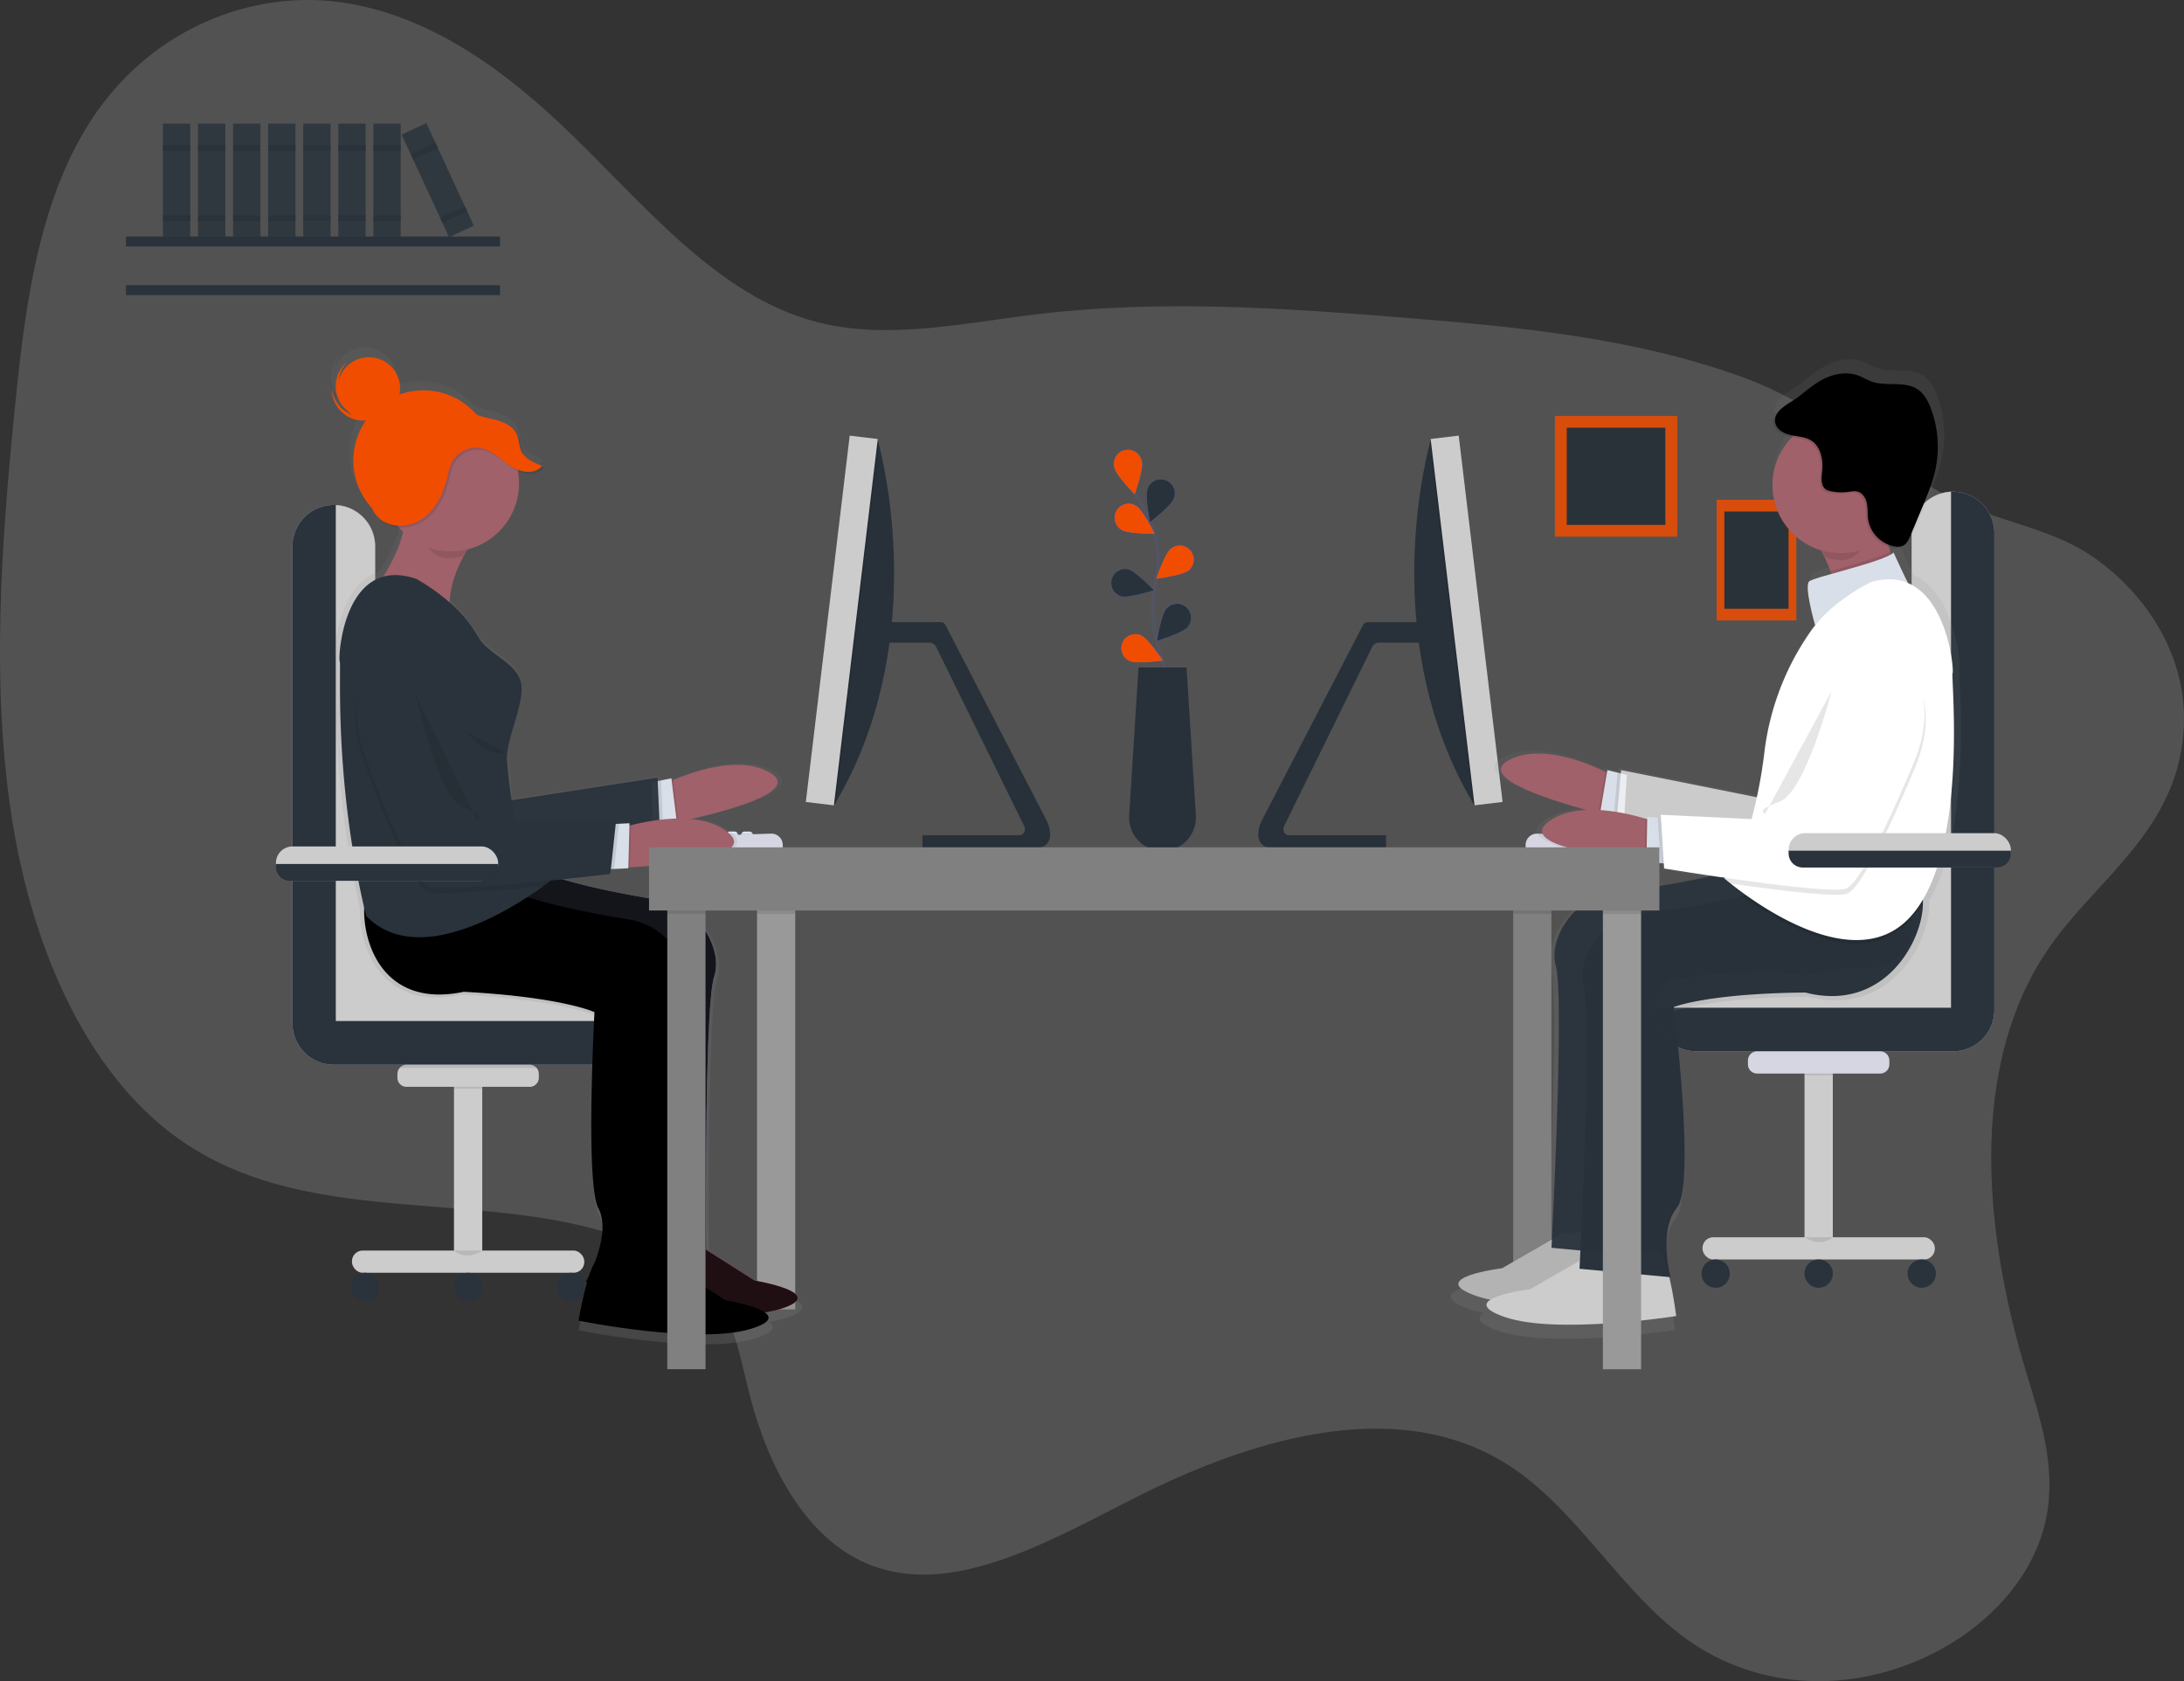 <?xml version="1.0" encoding="UTF-8" standalone="no"?>
<svg
   xmlns:dc="http://purl.org/dc/elements/1.1/"
   xmlns:cc="http://creativecommons.org/ns#"
   xmlns:rdf="http://www.w3.org/1999/02/22-rdf-syntax-ns#"
   xmlns:svg="http://www.w3.org/2000/svg"
   xmlns="http://www.w3.org/2000/svg"
   xmlns:xlink="http://www.w3.org/1999/xlink"
   xmlns:sodipodi="http://sodipodi.sourceforge.net/DTD/sodipodi-0.dtd"
   xmlns:inkscape="http://www.inkscape.org/namespaces/inkscape"
   id="740546cb-34ca-4331-8221-ac3d3fc9ee67"
   data-name="Layer 1"
   width="1120.61"
   height="862.52"
   viewBox="0 0 1120.61 862.52"
   version="1.1"
   sodipodi:docname="stages.svg"
   inkscape:version="0.92.3 (2405546, 2018-03-11)">
  <rect x="0" y="0" width="1120.61" height="862.52" fill="#333333" stroke="none"/>
  <sodipodi:namedview
     pagecolor="#ffffff"
     bordercolor="#666666"
     borderopacity="1"
     objecttolerance="10"
     gridtolerance="10"
     guidetolerance="10"
     inkscape:pageopacity="0"
     inkscape:pageshadow="2"
     inkscape:window-width="1366"
     inkscape:window-height="712"
     id="namedview381"
     showgrid="false"
     inkscape:zoom="0.25521814"
     inkscape:cx="996.12849"
     inkscape:cy="572.57448"
     inkscape:window-x="0"
     inkscape:window-y="27"
     inkscape:window-maximized="1"
     inkscape:current-layer="740546cb-34ca-4331-8221-ac3d3fc9ee67" />
  <defs
     id="defs10">
    <linearGradient
       id="07a0b5f0-40d7-4714-acbe-80fa7c137a96"
       x1="922.95"
       y1="714.28"
       x2="922.95"
       y2="199.47"
       gradientTransform="matrix(1, 0.09, -0.09, 1, 45.13, -84.62)"
       gradientUnits="userSpaceOnUse">
      <stop
         offset="0"
         stop-color="gray"
         stop-opacity="0.25"
         id="stop2" />
      <stop
         offset="0.54"
         stop-color="gray"
         stop-opacity="0.12"
         id="stop4" />
      <stop
         offset="1"
         stop-color="gray"
         stop-opacity="0.1"
         id="stop6" />
    </linearGradient>
    <linearGradient
       id="81276d2b-ddf3-474d-b794-9223ea4701e2"
       x1="329.5"
       y1="708.38"
       x2="329.5"
       y2="197"
       gradientTransform="matrix(1, 0, 0, 1, 0, 0)"
       xlink:href="#07a0b5f0-40d7-4714-acbe-80fa7c137a96" />
  </defs>
  <title
     id="title12">co-working</title>
  <path
     d="M1089.7,507c-41.29,62.11-30.84,148.44-10.05,216.82,7,22.89,14.91,47.08,10.21,72.38-5.75,30.94-29.19,54.77-53.22,68.11-43.79,24.33-94.62,22.33-132.33-5.19-32.59-23.79-54.74-64.38-88-87C760.72,734.4,686.49,754.58,622.39,787c-45.35,22.91-95.14,52.13-138.12,33.8-30.24-12.9-49.84-47.64-59.58-85.15-4.7-18.11-7.78-37.84-17.8-51.81-6-8.3-14-14-22.29-18.63C308.89,622.47,209,654.06,135.75,606,86.32,573.6,56.91,508.46,45.93,439.31S40.36,296.61,47.7,224.23C52.91,172.8,60.38,117.78,89.07,76.55c30.35-43.61,79.58-62.18,123-56.95S293.67,50.73,326.9,82C368.43,121,406.27,170.46,459,184c35.91,9.25,74.61.57,112.35-4,63.1-7.55,125.63-3.35,187.74,1.64,59.47,4.78,119.32,10.39,175.17,30.77,39.52,14.42,70.34,43.14,107.39,62.24,24.15,12.45,51.05,14.63,73.68,31,27.88,20.15,52.52,56.69,42.83,101.84C1148.95,450.48,1111.61,474,1089.7,507Z"
     id="path14"
     fill="#6c63ff"
     opacity="0.1"
     transform="translate(-39.7 -18.74)"
     style="fill:#cccccc;opacity:0.209" />
  <rect
     x="155.6"
     y="63.42"
     width="14"
     height="58"
     fill="#6c63ff"
     opacity="0.1"
     id="rect288"
     style="fill:#28323a;fill-opacity:0.988;opacity:0.803" />
  <rect
     x="880.8"
     y="256.42"
     width="40.89"
     height="61.9"
     fill="#6c63ff"
     opacity="0.1"
     id="rect16"
     style="fill:#f04d00;fill-opacity:1;opacity:0.85" />
  <rect
     x="884.77"
     y="262.44"
     width="32.94"
     height="49.86"
     fill="#6c63ff"
     opacity="0.1"
     id="rect18"
     style="fill:#28323a;fill-opacity:0.992;opacity:1" />
  <rect
     x="797.8"
     y="213.42"
     width="62.8"
     height="61.9"
     fill="#6c63ff"
     opacity="0.1"
     id="rect20"
     style="fill:#f04d00;fill-opacity:1;opacity:0.85" />
  <rect
     x="803.9"
     y="219.44"
     width="50.59"
     height="49.86"
     fill="#6c63ff"
     opacity="0.1"
     id="rect22"
     style="fill:#28323a;fill-opacity:0.988;opacity:1" />
  <rect
     x="64.62"
     y="121.32"
     width="191.95"
     height="5.11"
     fill="#6c63ff"
     opacity="0.1"
     id="rect24"
     style="fill:#2a333c;fill-opacity:1;opacity:1;" />
  <rect
     x="64.62"
     y="146.31"
     width="191.95"
     height="5.11"
     fill="#6c63ff"
     opacity="0.1"
     id="rect26"
     style="fill:#2a333c;fill-opacity:1;opacity:1;" />
  <rect
     x="388.43"
     y="452.63"
     width="19.61"
     height="219.14"
     fill="#d6d6e3"
     id="rect28"
     style="fill:#999999" />
  <path
     d="M1020.54,494.38V292.24A21.25,21.25,0,0,1,1041.79,271h0A21.25,21.25,0,0,1,1063,292.24V536.88a21.25,21.25,0,0,1-21.25,21.25H910.14a21.25,21.25,0,0,1-21.25-21.25h0a21.25,21.25,0,0,1,21.25-21.25h89.15A21.25,21.25,0,0,0,1020.54,494.38Z"
     transform="translate(-39.7 -18.74)"
     fill="#aebee1"
     id="path30" />
  <path
     d="M1020.54,494.38V292.24A21.25,21.25,0,0,1,1041.79,271h0A21.25,21.25,0,0,1,1063,292.24V536.88a21.25,21.25,0,0,1-21.25,21.25H910.14a21.25,21.25,0,0,1-21.25-21.25h0a21.25,21.25,0,0,1,21.25-21.25h89.15A21.25,21.25,0,0,0,1020.54,494.38Z"
     transform="translate(-39.7 -18.74)"
     fill="#535461"
     id="path32"
     style="fill:#283139;fill-opacity:0.984" />
  <path
     d="M888.92,535.74a21.25,21.25,0,0,1,21.22-20.11h89.15a21.25,21.25,0,0,0,21.25-21.25V292.24A21.25,21.25,0,0,1,1040.77,271V535.74Z"
     transform="translate(-39.7 -18.74)"
     fill="#d6d6e3"
     id="path34"
     style="fill:#cccccc" />
  <path
     d="M232.2,501.2V299.06A21.25,21.25,0,0,0,211,277.81h0a21.25,21.25,0,0,0-21.25,21.25V543.7A21.25,21.25,0,0,0,211,565H342.6a21.25,21.25,0,0,0,21.25-21.25h0a21.25,21.25,0,0,0-21.25-21.25H253.46A21.25,21.25,0,0,1,232.2,501.2Z"
     transform="translate(-39.7 -18.74)"
     fill="#aebee1"
     id="path36" />
  <path
     d="M232.2,501.2V299.06A21.25,21.25,0,0,0,211,277.81h0a21.25,21.25,0,0,0-21.25,21.25V543.7A21.25,21.25,0,0,0,211,565H342.6a21.25,21.25,0,0,0,21.25-21.25h0a21.25,21.25,0,0,0-21.25-21.25H253.46A21.25,21.25,0,0,1,232.2,501.2Z"
     transform="translate(-39.7 -18.74)"
     fill="#535461"
     id="path38"
     style="fill:#283139;fill-opacity:0.984" />
  <path
     d="M363.82,542.56a21.25,21.25,0,0,0-21.22-20.11H253.46A21.25,21.25,0,0,1,232.2,501.2V299.06A21.25,21.25,0,0,0,212,277.84V542.56Z"
     transform="translate(-39.7 -18.74)"
     fill="#d6d6e3"
     id="path40"
     style="fill:#cccccc" />
  <rect
     x="776.4"
     y="452.63"
     width="19.61"
     height="224.25"
     fill="#d6d6e3"
     id="rect42"
     style="fill:#808080" />
  <rect
     x="388.43"
     y="452.63"
     width="19.61"
     height="16.2"
     opacity="0.1"
     id="rect44" />
  <rect
     x="776.4"
     y="452.63"
     width="19.61"
     height="16.2"
     opacity="0.1"
     id="rect46" />
  <path
     d="M498.17,337.92q-.47,5.18-1.19,10.5h-2.77v-10.5Z"
     transform="translate(-39.7 -18.74)"
     opacity="0.1"
     id="path48" />
  <path
     d="M578.52,447c.06,3.55-2.5,6.46-5.67,6.46H513v-6.24H562.8c2.15,0,3.49-2.6,2.41-4.68l-45.16-91.85a4,4,0,0,0-3.5-2.26H494.21v-10.5h28.21a2.8,2.8,0,0,1,2.45,1.58l51.77,100A17,17,0,0,1,578.52,447Z"
     transform="translate(-39.7 -18.74)"
     fill="#535461"
     id="path50"
     style="fill:#283139;fill-opacity:0.984" />
  <path
     d="M468.6,430.34l-.82,1.38-7.67-5.12,23.73-182.47h6.11s.25.84.66,2.44C494.7,262.34,514.79,351.65,468.6,430.34Z"
     transform="translate(-39.7 -18.74)"
     fill="#535461"
     id="path52"
     style="fill:#283139;fill-opacity:0.984" />
  <path
     d="M490.6,246.57l-22,183.77-.82,1.38-7.67-5.12,23.73-182.47h6.11S490.19,245,490.6,246.57Z"
     transform="translate(-39.7 -18.74)"
     opacity="0.1"
     id="path54" />
  <rect
     x="376.97"
     y="329.82"
     width="189.29"
     height="14.5"
     transform="translate(41.16 746.52) rotate(-83.17)"
     fill="#d6d6e3"
     id="rect56"
     style="fill:#cccccc" />
  <path
     d="M403.83,447.07a1.72,1.72,0,0,1-1.71,1.71h-2.56a1.71,1.71,0,0,1-1.71-1.71.83.83,0,0,1,0-.2,1.71,1.71,0,0,1,1.69-1.5h2.56a1.72,1.72,0,0,1,1.65,1.3A1.58,1.58,0,0,1,403.83,447.07Z"
     transform="translate(-39.7 -18.74)"
     fill="#e3edf9"
     id="path58" />
  <path
     d="M411.5,447.07a1.72,1.72,0,0,1-1.71,1.71h-2.56a1.71,1.71,0,0,1-1.71-1.71,1.68,1.68,0,0,1,.07-.47,1.61,1.61,0,0,1,.43-.73,1.67,1.67,0,0,1,1.2-.5h2.56a1.72,1.72,0,0,1,1.57,1A1.76,1.76,0,0,1,411.5,447.07Z"
     transform="translate(-39.7 -18.74)"
     fill="#e3edf9"
     id="path60" />
  <path
     d="M418.32,447.07a1.72,1.72,0,0,1-1.71,1.71h-2.56a1.71,1.71,0,0,1-1.71-1.71,1.62,1.62,0,0,1,.15-.71,1.74,1.74,0,0,1,1.55-1h2.56a1.7,1.7,0,0,1,1.71,1.71Z"
     transform="translate(-39.7 -18.74)"
     fill="#e3edf9"
     id="path62" />
  <path
     d="M426,447.07a1.72,1.72,0,0,1-1.71,1.71h-2.56a1.71,1.71,0,0,1-1.4-2.69l.2-.22a1.67,1.67,0,0,1,1.2-.5h2.56a1.72,1.72,0,0,1,1.24.55A1.65,1.65,0,0,1,426,447.07Z"
     transform="translate(-39.7 -18.74)"
     fill="#e3edf9"
     id="path64" />
  <path
     d="M403.78,446.66a1.58,1.58,0,0,1,.05.41,1.72,1.72,0,0,1-1.71,1.71h-2.56a1.71,1.71,0,0,1-1.71-1.71.83.83,0,0,1,0-.2Z"
     transform="translate(-39.7 -18.74)"
     opacity="0.1"
     id="path66" />
  <path
     d="M411.36,446.39a1.76,1.76,0,0,1,.14.67,1.72,1.72,0,0,1-1.71,1.71h-2.56a1.71,1.71,0,0,1-1.71-1.71,1.68,1.68,0,0,1,.07-.47Z"
     transform="translate(-39.7 -18.74)"
     opacity="0.1"
     id="path68" />
  <path
     d="M418.07,446.16a1.72,1.72,0,0,1,.26.9,1.72,1.72,0,0,1-1.71,1.71h-2.56a1.71,1.71,0,0,1-1.71-1.71,1.62,1.62,0,0,1,.15-.71Z"
     transform="translate(-39.7 -18.74)"
     opacity="0.1"
     id="path70" />
  <path
     d="M426,447.07a1.72,1.72,0,0,1-1.71,1.71h-2.56a1.71,1.71,0,0,1-1.4-2.69l5.2-.18A1.65,1.65,0,0,1,426,447.07Z"
     transform="translate(-39.7 -18.74)"
     opacity="0.1"
     id="path72" />
  <path
     d="M441.34,453.89H391.89v-2.25a3.85,3.85,0,0,1,3.72-3.85l39.66-1.37a5.88,5.88,0,0,1,6.08,5.87Z"
     transform="translate(-39.7 -18.74)"
     fill="#d6d6e3"
     id="path74" />
  <path
     d="M685.31,447c-.06,3.55,2.5,6.46,5.67,6.46h59.88v-6.24H701c-2.15,0-3.49-2.6-2.41-4.68l45.16-91.85a4,4,0,0,1,3.5-2.26h22.35v-10.5H741.41A2.8,2.8,0,0,0,739,339.5l-51.77,100A17,17,0,0,0,685.31,447Z"
     transform="translate(-39.7 -18.74)"
     fill="#535461"
     id="path76"
     style="fill:#283139;fill-opacity:0.984" />
  <path
     d="M795.24,430.34l.82,1.38,7.67-5.12L780,244.13h-6.11s-.25.84-.66,2.44C769.13,262.34,749,351.65,795.24,430.34Z"
     transform="translate(-39.7 -18.74)"
     fill="#535461"
     id="path78"
     style="fill:#283139;fill-opacity:0.984" />
  <path
     d="M773.23,246.57l22,183.77.82,1.38,7.67-5.12L780,244.13h-6.11S773.64,245,773.23,246.57Z"
     transform="translate(-39.7 -18.74)"
     opacity="0.1"
     id="path80" />
  <rect
     x="784.97"
     y="242.43"
     width="14.5"
     height="189.29"
     transform="translate(-74.16 77.85) rotate(-6.83)"
     fill="#d6d6e3"
     id="rect82"
     style="fill:#cccccc" />
  <path
     d="M860,447.07a1.72,1.72,0,0,0,1.71,1.71h2.56a1.71,1.71,0,0,0,1.71-1.71.83.83,0,0,0,0-.2,1.71,1.71,0,0,0-1.69-1.5h-2.56a1.72,1.72,0,0,0-1.65,1.3A1.58,1.58,0,0,0,860,447.07Z"
     transform="translate(-39.7 -18.74)"
     fill="#e3edf9"
     id="path84" />
  <path
     d="M852.33,447.07a1.72,1.72,0,0,0,1.71,1.71h2.56a1.71,1.71,0,0,0,1.71-1.71,1.68,1.68,0,0,0-.07-.47,1.61,1.61,0,0,0-.43-.73,1.67,1.67,0,0,0-1.2-.5H854a1.72,1.72,0,0,0-1.57,1A1.76,1.76,0,0,0,852.33,447.07Z"
     transform="translate(-39.7 -18.74)"
     fill="#e3edf9"
     id="path86" />
  <path
     d="M845.51,447.07a1.72,1.72,0,0,0,1.71,1.71h2.56a1.71,1.71,0,0,0,1.71-1.71,1.62,1.62,0,0,0-.15-.71,1.74,1.74,0,0,0-1.55-1h-2.56a1.7,1.7,0,0,0-1.71,1.71Z"
     transform="translate(-39.7 -18.74)"
     fill="#e3edf9"
     id="path88" />
  <path
     d="M837.83,447.07a1.72,1.72,0,0,0,1.71,1.71h2.56a1.71,1.71,0,0,0,1.4-2.69l-.2-.22a1.67,1.67,0,0,0-1.2-.5h-2.56a1.72,1.72,0,0,0-1.24.55A1.65,1.65,0,0,0,837.83,447.07Z"
     transform="translate(-39.7 -18.74)"
     fill="#e3edf9"
     id="path90" />
  <path
     d="M860.05,446.66a1.58,1.58,0,0,0-.05.41,1.72,1.72,0,0,0,1.71,1.71h2.56a1.71,1.71,0,0,0,1.71-1.71.83.83,0,0,0,0-.2Z"
     transform="translate(-39.7 -18.74)"
     opacity="0.1"
     id="path92" />
  <path
     d="M852.47,446.39a1.76,1.76,0,0,0-.14.67,1.72,1.72,0,0,0,1.71,1.71h2.56a1.71,1.71,0,0,0,1.71-1.71,1.68,1.68,0,0,0-.07-.47Z"
     transform="translate(-39.7 -18.74)"
     opacity="0.1"
     id="path94" />
  <path
     d="M845.76,446.16a1.72,1.72,0,0,0-.26.9,1.72,1.72,0,0,0,1.71,1.71h2.56a1.71,1.71,0,0,0,1.71-1.71,1.62,1.62,0,0,0-.15-.71Z"
     transform="translate(-39.7 -18.74)"
     opacity="0.1"
     id="path96" />
  <path
     d="M837.83,447.07a1.72,1.72,0,0,0,1.71,1.71h2.56a1.71,1.71,0,0,0,1.4-2.69l-5.2-.18A1.65,1.65,0,0,0,837.83,447.07Z"
     transform="translate(-39.7 -18.74)"
     opacity="0.1"
     id="path98" />
  <path
     d="M822.49,453.89h49.45v-2.25a3.85,3.85,0,0,0-3.72-3.85l-39.66-1.37a5.88,5.88,0,0,0-6.08,5.87Z"
     transform="translate(-39.7 -18.74)"
     fill="#d6d6e3"
     id="path100" />
  <path
     d="M1029.47,481c23.07-39.13,14.71-118.06,15.64-119.57.83-1.33-2.35-38.5-23.55-47.58-3.83-7.59-7.6-16.14-7.6-16.14a6.73,6.73,0,0,1-1.22.91q-.25-.68-.49-1.38c-.27-.79-.52-1.6-.77-2.41a15.53,15.53,0,0,0,1.81.46,7.54,7.54,0,0,0,4.84-.43,5.39,5.39,0,0,0,1.39-1.07c1.67-1.11,2.59-3.11,3.37-5l6.17-14.78c2.78-6.67,5.58-13.38,7.06-20.45a57.58,57.58,0,0,0-2.46-31.86c-1.46-3.88-3.48-7.76-6.91-10.08-6.87-4.66-16.43-1.44-24.28-4.17-2.58-.9-4.91-2.42-7.49-3.34-5.57-2-11.86-.93-17.22,1.56s-9.7,6.45-14.39,10c-2.31,1.77-6,3.6-8.72,6-2.64,2.06-4.67,4.55-4.28,7.83.44,3.75,4.39,6,8.07,6.88.61.14,1.24.25,1.86.36a36,36,0,0,0,15.37,59.8,84.36,84.36,0,0,1,4.86,10.93q.27.77.53,1.55c-6.06,1.72-10.8,3.15-11.75,3.94-2.87,2.38,3.14,23.22,3.14,23.22-1.53,1.94-3.09,4.15-4.67,6.52a140.55,140.55,0,0,0-22.16,60.57c-1,7.91-2.3,16-3.95,23.69L870,412.59l-.15,1.77-1.71-.42h0l-5.38-1.33-.21,1.21-.82-.39c-13.33-6.25-35.79-14.23-51-6-16.05,8.64,18.59,20.12,40.82,26.23-7.37.36-14.42,2.13-20,6.27-16.12,12.08,29.47,18.37,51,20.6l.87.09v.46l7.46.69,1.75.16.17,2.66s10.68,1.75,24.95,3.87c-16.29,4.07-36.42,6.89-50.4,8.54-14.82,1.74-27.44,12.06-31.42,26.45a23.52,23.52,0,0,0-.36,12.72c4.16,14.53-.92,121.42-2.07,144.44l-26.35,15.17s-41,5-13.69,14.61a56.16,56.16,0,0,0,7.53,2c-3.6,2.32-3.29,5.35,7.32,9.07,27.33,9.58,90.86-.42,90.86-.42s-1.39-11.26-3.65-20.62l.7.06s-6.56-24.41,3.39-36.72-1.67-106-1.67-106,17.42-7.21,69.49-7.68c42,10.78,62.47-27.81,62.18-47.76C1029.52,481.87,1029.5,481.41,1029.47,481Z"
     transform="translate(-39.7 -18.74)"
     fill="url(#07a0b5f0-40d7-4714-acbe-80fa7c137a96)"
     id="path102" />
  <path
     d="M874.25,420.36l-4.45,18s-4-.9-10-2.44c-20.32-5.26-63.18-17.89-46-27.16,14.81-8,36.62-.22,49.57,5.85,4.74,2.23,8.3,4.23,9.89,5.17C873.93,420.16,874.25,420.36,874.25,420.36Z"
     transform="translate(-39.7 -18.74)"
     fill="#f8b9bf"
     id="path104"
     style="fill:#a0616a;fill-opacity:1" />
  <path
     d="M873,425.44l-3.2,13s-4-.9-10-2.44l3.61-21.31c4.74,2.23,8.3,4.23,9.89,5.17Z"
     transform="translate(-39.7 -18.74)"
     opacity="0.1"
     id="path106" />
  <polygon
     points="833.31 420.93 820.89 417.86 824.75 395.1 834.68 397.55 833.31 420.93"
     fill="#d9dfe8"
     id="polygon108" />
  <polygon
     points="833.31 420.93 827.95 419.61 829.97 396.39 834.68 397.55 833.31 420.93"
     opacity="0.1"
     id="polygon110" />
  <path
     d="M992.85,345.4S969,331.62,958.4,371.15s-11.6,57.74-11.6,57.74l-75.32-15.06-2.39,27.51s80.53,26,90.66,24.11,43-57,43-57S1032.63,365.74,992.85,345.4Z"
     transform="translate(-39.7 -18.74)"
     fill="#6c63ff"
     id="path112"
     style="fill:#ffffff;opacity:0.691" />
  <path
     d="M841.15,651.7,810.4,669.41s-39.84,4.88-13.3,14.18,88.24-.41,88.24-.41-3.43-27.72-8.21-31.59S841.15,651.7,841.15,651.7Z"
     transform="translate(-39.7 -18.74)"
     fill="#68739d"
     id="path126"
     style="fill:#b3b3b3" />
  <path
     d="M961,453s-15.3,8-42.48,14.91c-15.93,4-35.87,6.84-49.65,8.46A35.81,35.81,0,0,0,838.35,502,22.84,22.84,0,0,0,838,514.4c4.53,15.83-2.23,144.51-2.23,144.51l46.7,4.32s-6.37-23.71,3.3-35.66-1.62-102.91-1.62-102.91,16.92-7,67.48-7.46c46.84,12,66.14-39.27,58.91-53.64S961,453,961,453Z"
     transform="translate(-39.7 -18.74)"
     fill="#6394e2"
     id="path128"
     style="fill:#2a333c;fill-opacity:1;opacity:0.95" />
  <path
     d="M855.57,662.45l-30.75,17.71S785,685,811.52,694.34s88.24-.41,88.24-.41-3.43-27.72-8.21-31.59S855.57,662.45,855.57,662.45Z"
     transform="translate(-39.7 -18.74)"
     fill="#68739d"
     id="path136"
     style="fill:#cccccc" />
  <path
     d="M966,527.95c-50.56.46-67.48,7.46-67.48,7.46s11.29,91,1.62,102.91-3.3,35.66-3.3,35.66l-46.7-4.32s.08-1.52.21-4.24c1.12-22.36,6.05-126.16,2-140.27a22.84,22.84,0,0,1,.35-12.36,35.82,35.82,0,0,1,30.51-25.69c13.77-1.61,33.71-4.41,49.64-8.46l.78-.2c26.7-6.86,41.7-14.71,41.7-14.71s42.31-3.8,49.54,10.57a17,17,0,0,1,1.48,7.25C1026.71,500.94,1006.81,538.42,966,527.95Z"
     transform="translate(-39.7 -18.74)"
     fill="#6394e2"
     id="path138"
     style="fill:#283139;fill-opacity:0.984" />
  <path
     d="M895.57,442.79l-1.71,18.5s-4.11-.29-10.22-.93c-20.87-2.17-65.14-8.27-49.49-20,13.46-10.08,36.18-5.68,49.89-1.6,5,1.5,8.84,2.95,10.55,3.64C895.22,442.64,895.57,442.79,895.57,442.79Z"
     transform="translate(-39.7 -18.74)"
     fill="#f8b9bf"
     id="path140"
     style="fill:#a0616a;fill-opacity:1" />
  <path
     d="M1019.78,321.84s-6.26,4.9-13.91,10.28c-8.39,1.9-18.13,3.47-25.15,4.49,2.51-8,1-17-1.83-24.89a93.69,93.69,0,0,0-12.55-23.08l42.32-13.21c-3.32,8.41-1.82,18,1,26.34A86.85,86.85,0,0,0,1019.78,321.84Z"
     transform="translate(-39.7 -18.74)"
     fill="#f8b9bf"
     id="path142"
     style="fill:#a0616a;fill-opacity:1" />
  <path
     d="M895.09,448l-1.23,13.29s-4.11-.29-10.22-.93l.4-21.61c5,1.5,8.84,2.95,10.55,3.64Z"
     transform="translate(-39.7 -18.74)"
     opacity="0.1"
     id="path144" />
  <polygon
     points="857.52 443.33 844.78 442.15 845.2 419.07 855.39 420.01 857.52 443.33"
     fill="#d9dfe8"
     id="polygon146" />
  <path
     d="M1019.78,321.84s-6.26,4.9-13.91,10.28c-8.39,1.9-18.13,3.47-25.15,4.49,2.51-8,1-17-1.83-24.89,10.34-3,25.13-6.88,30.78-10A86.85,86.85,0,0,0,1019.78,321.84Z"
     transform="translate(-39.7 -18.74)"
     opacity="0.1"
     id="path148" />
  <path
     d="M1011.32,302.22s7.08,16.07,11.54,23.33-51.82,14-51.82,14-5.84-20.23-3.05-22.55S1006.61,306.92,1011.32,302.22Z"
     transform="translate(-39.7 -18.74)"
     fill="#d9dfe8"
     id="path150" />
  <path
     d="M1026.43,481.56a50.63,50.63,0,0,1-8.76,11.34c-24.86,23.62-65.61-1-84-14.46,26.7-6.86,41.7-14.71,41.7-14.71s42.31-3.8,49.54,10.57A17,17,0,0,1,1026.43,481.56Z"
     transform="translate(-39.7 -18.74)"
     opacity="0.1"
     id="path152" />
  <path
     d="M1017.83,491.21c-28.26,26.84-77-8.7-90.14-19.17-2.13-1.7-3.32-2.75-3.32-2.75,5.19-4.86,9.75-15.16,13.36-27.76A243.61,243.61,0,0,0,945,404.75a136.5,136.5,0,0,1,21.52-58.83c1.53-2.3,3-4.45,4.53-6.33,10.67-13.57,28.6-22.19,28.6-22.19,37.84-11.06,42.93,45.07,41.92,46.69S1050.68,460,1017.83,491.21Z"
     transform="translate(-39.7 -18.74)"
     fill="#6c63ff"
     id="path154"
     style="fill:#ffffff" />
  <path
     d="M1021.49,414.48s-24.33,59.4-34.06,62.79c-5.57,1.93-35.32-1.73-59.74-5.22-2.13-1.7-3.32-2.75-3.32-2.75,5.19-4.86,9.75-15.16,13.36-27.76l31.45,1.5s-1.75-18.14,2.87-58.82,30.23-30.6,30.23-30.6C1044.65,367.81,1021.49,414.48,1021.49,414.48Z"
     transform="translate(-39.7 -18.74)"
     opacity="0.1"
     id="path156" />
  <polygon
     points="857.52 443.33 852.02 442.82 850.56 419.57 855.39 420.01 857.52 443.33"
     opacity="0.1"
     id="polygon158" />
  <path
     d="M1001.67,351s-25.61-10.07-30.23,30.6-2.87,58.82-2.87,58.82l-76.73-3.67,1.73,27.56s83.51,13.71,93.24,10.33,34.06-62.79,34.06-62.79S1044,365.18,1001.67,351Z"
     transform="translate(-39.7 -18.74)"
     fill="#6c63ff"
     id="path160"
     style="fill:#ffffff" />
  <path
     d="M1003.39,290.78c-1.12-6.08,5.23-6,7.51-11.72l-42.32,13.21a93.4,93.4,0,0,1,7.84,12.47,35.11,35.11,0,0,0,6.73,1.3C993.24,307,996.39,297.07,1003.39,290.78Z"
     transform="translate(-39.7 -18.74)"
     opacity="0.1"
     id="path162" />
  <circle
     cx="984.12"
     cy="267.59"
     r="34.96"
     transform="translate(587.38 1204.16) rotate(-84.72)"
     fill="#f8b9bf"
     id="circle164"
     style="fill:#a0616a;fill-opacity:1" />
  <path
     d="M949.6,236c.43,3.64,4.27,5.86,7.84,6.68s7.44.86,10.57,2.77c5,3.08,6.35,9.92,5.72,15.8-.35,3.32-.85,7.39,1.87,9.32a7.25,7.25,0,0,0,2.8,1,26.26,26.26,0,0,0,8.62.3c1.68-.22,3.41-.6,5-.13,2.62.76,4.17,3.52,4.68,6.19s.23,5.45.64,8.14a16.9,16.9,0,0,0,13.32,13.74,7.33,7.33,0,0,0,4.7-.42c1.9-1,2.87-3.13,3.69-5.12l6-14.36c2.7-6.47,5.42-13,6.86-19.86a55.92,55.92,0,0,0-2.39-30.94c-1.42-3.76-3.38-7.53-6.71-9.79-6.67-4.53-16-1.4-23.58-4-2.51-.87-4.77-2.35-7.27-3.24-5.41-1.93-11.52-.91-16.73,1.52s-9.42,6.26-14,9.75C957.26,226.44,948.85,229.71,949.6,236Z"
     transform="translate(-39.7 -18.74)"
     opacity="0.1"
     id="path166" />
  <path
     d="M950.52,235.23c.43,3.64,4.27,5.86,7.84,6.68s7.44.86,10.57,2.77c5,3.08,6.35,9.92,5.72,15.8-.35,3.32-.85,7.39,1.87,9.32a7.25,7.25,0,0,0,2.8,1,26.26,26.26,0,0,0,8.62.3c1.68-.22,3.41-.6,5-.13,2.62.76,4.17,3.52,4.68,6.19s.23,5.45.64,8.14a16.9,16.9,0,0,0,13.32,13.74,7.33,7.33,0,0,0,4.7-.42c1.9-1,2.87-3.13,3.69-5.12l6-14.36c2.7-6.47,5.42-13,6.86-19.86a55.92,55.92,0,0,0-2.39-30.94c-1.42-3.76-3.38-7.53-6.71-9.79-6.67-4.53-16-1.4-23.58-4-2.51-.87-4.77-2.35-7.27-3.24-5.41-1.93-11.52-.91-16.73,1.52s-9.42,6.26-14,9.75C958.19,225.67,949.78,228.94,950.52,235.23Z"
     transform="translate(-39.7 -18.74)"
     fill="#b96b6b"
     id="path168"
     style="fill:#000000" />
  <path
     d="M979.48,373.34S966.13,425.2,952.84,430s-7.42,6.16-7.42,6.16"
     transform="translate(-39.7 -18.74)"
     opacity="0.1"
     id="path170" />
  <rect
     x="925.9"
     y="544.58"
     width="14.51"
     height="95.37"
     fill="#d6d6e3"
     id="rect172"
     style="fill:#cccccc" />
  <rect
     x="925.9"
     y="544.58"
     width="14.51"
     height="7.07"
     opacity="0.1"
     id="rect174" />
  <path
     d="M936.57,562.82v2a4.69,4.69,0,0,0,4.69,4.69h63.18a4.69,4.69,0,0,0,4.69-4.69v-2a4.69,4.69,0,0,0-4.69-4.69H941.26a4.69,4.69,0,0,0-4.69,4.69Z"
     transform="translate(-39.7 -18.74)"
     fill="#d6d6e3"
     id="path176" />
  <path
     d="M937.65,559.84h70.41a4.67,4.67,0,0,0-3.62-1.71H941.26A4.67,4.67,0,0,0,937.65,559.84Z"
     transform="translate(-39.7 -18.74)"
     opacity="0.1"
     id="path178"
     style="fill:#cccccc" />
  <rect
     x="873.56"
     y="634.76"
     width="119.21"
     height="11.4"
     rx="5.5"
     ry="5.5"
     fill="#d6d6e3"
     id="rect180"
     style="fill:#cccccc" />
  <circle
     cx="986.03"
     cy="653.42"
     r="7.26"
     fill="#535461"
     id="circle182"
     style="fill:#2a333c;fill-opacity:1" />
  <circle
     cx="880.29"
     cy="653.42"
     r="7.26"
     fill="#535461"
     id="circle184"
     style="fill:#2a333c;fill-opacity:1" />
  <circle
     cx="933.16"
     cy="653.42"
     r="7.26"
     fill="#535461"
     id="circle186"
     style="fill:#2a333c;fill-opacity:1" />
  <rect
     x="917.74"
     y="427.44"
     width="114.03"
     height="17.62"
     rx="8.5"
     ry="8.5"
     fill="#d6d6e3"
     id="rect188"
     style="fill:#cccccc" />
  <path
     d="M980.11,653.5s-5.7,5.63-14.51,0"
     transform="translate(-39.7 -18.74)"
     opacity="0.1"
     id="path190" />
  <path
     d="M1071.47,455.17v1.39a7.25,7.25,0,0,1-7.25,7.25H964.69a7.25,7.25,0,0,1-7.25-7.25v-1.39Z"
     transform="translate(-39.7 -18.74)"
     opacity="0.1"
     id="path192"
     style="opacity:1;fill:#2a333c;fill-opacity:1" />
  <rect
     x="822.44"
     y="452.63"
     width="19.61"
     height="249.86"
     fill="#d6d6e3"
     id="rect194"
     style="fill:#999999" />
  <rect
     x="822.44"
     y="452.63"
     width="19.61"
     height="16.2"
     opacity="0.1"
     id="rect196" />
  <rect
     x="232.94"
     y="551.4"
     width="14.51"
     height="95.37"
     fill="#d6d6e3"
     id="rect198"
     style="fill:#cccccc" />
  <rect
     x="232.94"
     y="551.4"
     width="14.51"
     height="7.07"
     opacity="0.1"
     id="rect200" />
  <path
     d="M316.17,569.65v2a4.69,4.69,0,0,1-4.69,4.69H248.3a4.69,4.69,0,0,1-4.69-4.69v-2A4.69,4.69,0,0,1,248.3,565h63.18a4.69,4.69,0,0,1,4.69,4.69Z"
     transform="translate(-39.7 -18.74)"
     fill="#d6d6e3"
     id="path202"
     style="fill:#cccccc" />
  <path
     d="M315.1,566.66H244.68A4.67,4.67,0,0,1,248.3,565h63.18A4.67,4.67,0,0,1,315.1,566.66Z"
     transform="translate(-39.7 -18.74)"
     opacity="0.1"
     id="path204" />
  <rect
     x="180.59"
     y="641.58"
     width="119.21"
     height="11.4"
     rx="5.5"
     ry="5.5"
     fill="#d6d6e3"
     id="rect206"
     style="fill:#cccccc" />
  <circle
     cx="187.33"
     cy="660.24"
     r="7.26"
     fill="#535461"
     id="circle208"
     style="fill:#2a333c;fill-opacity:1" />
  <circle
     cx="293.06"
     cy="660.24"
     r="7.26"
     fill="#535461"
     id="circle210"
     style="fill:#2a333c;fill-opacity:1" />
  <circle
     cx="240.19"
     cy="660.24"
     r="7.26"
     fill="#535461"
     id="circle212"
     style="fill:#2a333c;fill-opacity:1" />
  <path
     d="M272.64,660.32s5.7,5.63,14.51,0"
     transform="translate(-39.7 -18.74)"
     opacity="0.1"
     id="path214" />
  <path
     d="M642.81,373.22s-16.28-29.59-10.33-55.31a51.17,51.17,0,0,0-2.85-32.24A86.06,86.06,0,0,0,622,271.93"
     transform="translate(-39.7 -18.74)"
     fill="none"
     stroke="#535461"
     stroke-miterlimit="10"
     stroke-width="2"
     id="path216" />
  <path
     d="M625.61,255.69c.85,3.88-3.7,16.67-3.7,16.67s-9.49-9.7-10.35-13.58a7.19,7.19,0,1,1,14-3.09Z"
     transform="translate(-39.7 -18.74)"
     fill="#6c63ff"
     id="path218" />
  <path
     d="M641.94,274.62c-1.39,3.72-12.16,12-12.16,12s-2.7-13.3-1.3-17a7.19,7.19,0,1,1,13.47,5Z"
     transform="translate(-39.7 -18.74)"
     fill="#6c63ff"
     id="path220" />
  <path
     d="M649.5,311.44c-3.08,2.51-16.55,4.2-16.55,4.2s4.39-12.84,7.47-15.35a7.19,7.19,0,1,1,9.08,11.15Z"
     transform="translate(-39.7 -18.74)"
     fill="#6c63ff"
     id="path222" />
  <path
     d="M648.95,340.58c-2.61,3-15.6,6.94-15.6,6.94s2.15-13.4,4.76-16.39a7.19,7.19,0,1,1,10.83,9.45Z"
     transform="translate(-39.7 -18.74)"
     fill="#6c63ff"
     id="path224" />
  <path
     d="M615.2,290.59c3.38,2.09,16.95,2,16.95,2s-6-12.17-9.38-14.26a7.19,7.19,0,1,0-7.57,12.22Z"
     transform="translate(-39.7 -18.74)"
     fill="#6c63ff"
     id="path226" />
  <path
     d="M615,324.69c3.85,1,16.78-3.12,16.78-3.12s-9.37-9.82-13.22-10.8A7.19,7.19,0,0,0,615,324.69Z"
     transform="translate(-39.7 -18.74)"
     fill="#6c63ff"
     id="path228" />
  <path
     d="M619.33,357.85c3.62,1.62,17.07-.24,17.07-.24s-7.58-11.26-11.2-12.88a7.19,7.19,0,0,0-5.87,13.13Z"
     transform="translate(-39.7 -18.74)"
     fill="#6c63ff"
     id="path230" />
  <path
     d="M625.61,255.69c.85,3.88-3.7,16.67-3.7,16.67s-9.49-9.7-10.35-13.58a7.19,7.19,0,1,1,14-3.09Z"
     transform="translate(-39.7 -18.74)"
     fill="#6c63ff"
     id="path232"
     style="fill:#f04d00;fill-opacity:1" />
  <path
     d="M641.94,274.62c-1.39,3.72-12.16,12-12.16,12s-2.7-13.3-1.3-17a7.19,7.19,0,1,1,13.47,5Z"
     transform="translate(-39.7 -18.74)"
     fill="#6c63ff"
     id="path234"
     style="fill:#28323a;fill-opacity:0.992" />
  <path
     d="M649.5,311.44c-3.08,2.51-16.55,4.2-16.55,4.2s4.39-12.84,7.47-15.35a7.19,7.19,0,1,1,9.08,11.15Z"
     transform="translate(-39.7 -18.74)"
     fill="#6c63ff"
     id="path236"
     style="fill:#f04d00;fill-opacity:1" />
  <path
     d="M648.95,340.58c-2.61,3-15.6,6.94-15.6,6.94s2.15-13.4,4.76-16.39a7.19,7.19,0,1,1,10.83,9.45Z"
     transform="translate(-39.7 -18.74)"
     fill="#6c63ff"
     id="path238"
     style="fill:#28323a;fill-opacity:0.992" />
  <path
     d="M615.2,290.59c3.38,2.09,16.95,2,16.95,2s-6-12.17-9.38-14.26a7.19,7.19,0,1,0-7.57,12.22Z"
     transform="translate(-39.7 -18.74)"
     fill="#6c63ff"
     id="path240"
     style="fill:#f04d00;fill-opacity:1" />
  <path
     d="M615,324.69c3.85,1,16.78-3.12,16.78-3.12s-9.37-9.82-13.22-10.8A7.19,7.19,0,0,0,615,324.69Z"
     transform="translate(-39.7 -18.74)"
     fill="#6c63ff"
     id="path242"
     style="fill:#28323a;fill-opacity:0.992" />
  <path
     d="M619.33,357.85c3.62,1.62,17.07-.24,17.07-.24s-7.58-11.26-11.2-12.88a7.19,7.19,0,0,0-5.87,13.13Z"
     transform="translate(-39.7 -18.74)"
     fill="#6c63ff"
     id="path244"
     style="fill:#f04d00;fill-opacity:1" />
  <path
     d="M636.19,455.29h0a17.14,17.14,0,0,1-17.11-18.22l4.79-75.9h24.64l4.79,75.9A17.14,17.14,0,0,1,636.19,455.29Z"
     transform="translate(-39.7 -18.74)"
     fill="#6c63ff"
     id="path246"
     style="fill:#283139;fill-opacity:0.984" />
  <rect
     x="83.6"
     y="63.42"
     width="14"
     height="58"
     fill="#6c63ff"
     opacity="0.1"
     id="rect248"
     style="fill:#28323a;fill-opacity:0.988;opacity:0.803" />
  <rect
     x="101.6"
     y="63.42"
     width="14"
     height="58"
     fill="#6c63ff"
     opacity="0.1"
     id="rect250"
     style="fill:#28323a;fill-opacity:0.988;opacity:0.803" />
  <rect
     x="119.6"
     y="63.42"
     width="14"
     height="58"
     fill="#6c63ff"
     opacity="0.1"
     id="rect252"
     style="fill:#28323a;fill-opacity:0.988;opacity:0.803" />
  <rect
     x="137.6"
     y="63.42"
     width="14"
     height="58"
     fill="#6c63ff"
     opacity="0.1"
     id="rect254"
     style="fill:#28323a;fill-opacity:0.988;opacity:0.803" />
  <rect
     x="173.6"
     y="63.42"
     width="14"
     height="58"
     fill="#6c63ff"
     opacity="0.1"
     id="rect256"
     style="fill:#28323a;fill-opacity:0.988;opacity:0.803" />
  <rect
     x="191.6"
     y="63.42"
     width="14"
     height="58"
     fill="#6c63ff"
     opacity="0.1"
     id="rect258"
     style="fill:#28323a;fill-opacity:0.988;opacity:0.803" />
  <rect
     x="83.6"
     y="74.42"
     width="14"
     height="3"
     fill="#6c63ff"
     opacity="0.1"
     id="rect260"
     style="fill:#2a333c;fill-opacity:1;opacity:1" />
  <rect
     x="83.6"
     y="110.42"
     width="14"
     height="3"
     fill="#6c63ff"
     opacity="0.1"
     id="rect262"
     style="fill:#2a333c;fill-opacity:1;opacity:1" />
  <rect
     x="101.6"
     y="74.42"
     width="14"
     height="3"
     fill="#6c63ff"
     opacity="0.1"
     id="rect264"
     style="fill:#2a333c;fill-opacity:1;opacity:1" />
  <rect
     x="101.6"
     y="110.42"
     width="14"
     height="3"
     fill="#6c63ff"
     opacity="0.1"
     id="rect266"
     style="fill:#2a333c;fill-opacity:1;opacity:1" />
  <rect
     x="119.6"
     y="74.42"
     width="14"
     height="3"
     fill="#6c63ff"
     opacity="0.1"
     id="rect268"
     style="fill:#2a333c;fill-opacity:1;opacity:1" />
  <rect
     x="119.6"
     y="110.42"
     width="14"
     height="3"
     fill="#6c63ff"
     opacity="0.1"
     id="rect270"
     style="fill:#2a333c;fill-opacity:1;opacity:1" />
  <rect
     x="137.6"
     y="74.42"
     width="14"
     height="3"
     fill="#6c63ff"
     opacity="0.1"
     id="rect272"
     style="fill:#2a333c;fill-opacity:1;opacity:1" />
  <rect
     x="137.6"
     y="110.42"
     width="14"
     height="3"
     fill="#6c63ff"
     opacity="0.1"
     id="rect274"
     style="fill:#2a333c;fill-opacity:1;opacity:1" />
  <rect
     x="155.6"
     y="74.42"
     width="14"
     height="3"
     fill="#6c63ff"
     opacity="0.1"
     id="rect276"
     style="fill:#2a333c;fill-opacity:1;opacity:0.803" />
  <rect
     x="155.6"
     y="110.42"
     width="14"
     height="3"
     fill="#6c63ff"
     opacity="0.1"
     id="rect278"
     style="fill:#2a333c;fill-opacity:1;opacity:0.803" />
  <rect
     x="173.6"
     y="74.42"
     width="14"
     height="3"
     fill="#6c63ff"
     opacity="0.1"
     id="rect280"
     style="fill:#2a333c;fill-opacity:1;opacity:1" />
  <rect
     x="173.6"
     y="110.42"
     width="14"
     height="3"
     fill="#6c63ff"
     opacity="0.1"
     id="rect282"
     style="fill:#2a333c;fill-opacity:1;opacity:1" />
  <rect
     x="191.6"
     y="74.42"
     width="14"
     height="3"
     fill="#6c63ff"
     opacity="0.1"
     id="rect284"
     style="fill:#2a333c;fill-opacity:1;opacity:1" />
  <rect
     x="191.6"
     y="110.42"
     width="14"
     height="3"
     fill="#6c63ff"
     opacity="0.1"
     id="rect286"
     style="fill:#2a333c;fill-opacity:1;opacity:1" />
  <rect
     x="257.29"
     y="82.16"
     width="14"
     height="58"
     transform="translate(-61.94 102.56) rotate(-24.84)"
     fill="#6c63ff"
     opacity="0.1"
     id="rect290"
     style="fill:#28323a;fill-opacity:0.988;opacity:0.803" />
  <rect
     x="250.36"
     y="94.69"
     width="14"
     height="3"
     transform="translate(-56.29 98.27) rotate(-24.84)"
     fill="#6c63ff"
     opacity="0.1"
     id="rect292"
     style="fill:#2a333c;fill-opacity:1;opacity:1" />
  <rect
     x="265.48"
     y="127.36"
     width="14"
     height="3"
     transform="translate(-68.62 107.64) rotate(-24.84)"
     fill="#6c63ff"
     opacity="0.1"
     id="rect294"
     style="fill:#2a333c;fill-opacity:1;opacity:1" />
  <path
     d="M428.84,680.21,403.43,664c-.13-22.83-.49-128.82,4.26-143a23.29,23.29,0,0,0,.2-12.61c-3.3-14.41-15.34-25.17-29.93-27.54-13.76-2.24-33.56-5.91-49.5-10.65,14.21-1.47,24.86-2.74,24.86-2.74l.28-2.63,9.15-.44V464l.87-.05c21.37-1.27,66.75-5.5,51.33-18.16-5.29-4.34-12.19-6.39-19.47-7.08,22.26-5.08,57.05-14.92,41.54-24.17-14.74-8.78-37.31-1.88-50.78,3.73l-.83.35-.15-1.21-5.38,1.08h0l-1.71.34-.08-1.76-75.49,11.66a257.66,257.66,0,0,0-3.08-25.81c1.69-11.26,9.55-27.68,6.78-36.49-3.22-10.23-16.44-13.58-22-22.82-1.46-2.41-2.91-4.67-4.33-6.65a70,70,0,0,0-10.65-11.51,48.6,48.6,0,0,1,3.92-17.25,83.57,83.57,0,0,1,5.28-10.6,35.6,35.6,0,0,0,26.44-41c4.78,2.05,10.59,2.26,13.58-1.74l-1.42-.55c.14-.15.28-.3.4-.47-2.91-1.11-6-2.37-8.28-4.39a9.7,9.7,0,0,1-1.45-2.15c-1.38-2.8-1.22-6.16-2.54-9a10.41,10.41,0,0,0-2.59-3.38,17.83,17.83,0,0,0-8.46-4.84c-3.61-1.05-7.41-1.58-10.87-3a36.75,36.75,0,0,0-39.11-11l-1.25.43a16.31,16.31,0,0,0-31.81-7.2,16.27,16.27,0,0,1,4.36-9.74c-.26.22-.53.43-.78.66a16.32,16.32,0,0,0-.71,23.07l.29.28a16.39,16.39,0,0,0,4.09,3.58,16.32,16.32,0,0,1-10.76-13.37c0,.34,0,.68,0,1A16.32,16.32,0,0,0,225,230.13l.45-.05-.24.33a36.71,36.71,0,0,0,3.3,45.45,17,17,0,0,0,2.62,4.2,13.61,13.61,0,0,0,1.21,1.22,15.51,15.51,0,0,0,10.46,4.82q1,1.19,2.13,2.29a59.52,59.52,0,0,1-2.58,8.24,87.34,87.34,0,0,1-7.92,15.27c-21.6,6.14-23.5,42.82-22.72,44.21.93,1.66-3.22,59.26,12.78,128.84-.66,19.89,10.94,52.78,52.12,44.11C328.11,531.81,345,539.7,345,539.7s-4.89,89.57,2.09,102.61c4.37,8.17,1.27,20.17-2,28.64a31.47,31.47,0,0,0-2.88,6.64c-1,2.11-1.73,3.39-1.73,3.39l.7,0c-2.64,9.17-4.51,20.24-4.51,20.24s62.43,12.67,89.89,4.38c10.66-3.22,11.1-6.2,7.64-8.66a55.62,55.62,0,0,0,7.54-1.65C469.22,687,428.84,680.21,428.84,680.21Z"
     transform="translate(-39.7 -18.74)"
     fill="url(#81276d2b-ddf3-474d-b794-9223ea4701e2)"
     id="path296" />
  <path
     d="M293,255a36,36,0,1,1-36-36A36,36,0,0,1,293,255Z"
     transform="translate(-39.7 -18.74)"
     fill="#fa595f"
     id="path298"
     style="fill:#f04d00;fill-opacity:1" />
  <path
     d="M374.09,424.13l3.65,18.22s4.06-.73,10.07-2c20.53-4.35,63.91-15.09,47.11-25.11-14.45-8.61-36.58-1.84-49.78,3.66-4.84,2-8.48,3.86-10.11,4.73C374.42,423.94,374.09,424.13,374.09,424.13Z"
     transform="translate(-39.7 -18.74)"
     fill="#f8b9bf"
     id="path300"
     style="fill:#a0616a;fill-opacity:1" />
  <path
     d="M375.12,429.27l2.62,13.08s4.06-.73,10.07-2l-2.67-21.45c-4.84,2-8.48,3.86-10.11,4.73Z"
     transform="translate(-39.7 -18.74)"
     opacity="0.1"
     id="path302" />
  <polygon
     points="334.79 424.74 347.33 422.23 344.49 399.32 334.45 401.33 334.79 424.74"
     fill="#d9dfe8"
     id="polygon304" />
  <polygon
     points="334.79 424.74 340.2 423.65 339.21 400.38 334.45 401.33 334.79 424.74"
     opacity="0.1"
     id="polygon306" />
  <path
     d="M258.91,344s24.41-12.72,33.28,27.25,9,58.19,9,58.19l75.92-11.73,1.18,27.59s-81.6,22.43-91.63,20.09-40.48-58.85-40.48-58.85S218.28,362.59,258.91,344Z"
     transform="translate(-39.7 -18.74)"
     fill="#6c63ff"
     id="path308"
     style="fill:#2a333c;fill-opacity:1;opacity:0.95" />
  <path
     d="M397,656.71l29.94,19s39.59,6.63,12.66,14.76-88.13-4.3-88.13-4.3,4.65-27.54,9.6-31.19S397,656.71,397,656.71Z"
     transform="translate(-39.7 -18.74)"
     fill="#f37291"
     id="path322" />
  <path
     d="M286,452.9s14.93,8.67,41.78,16.77c15.74,4.75,35.54,8.42,49.22,10.65a35.81,35.81,0,0,1,29.35,27,22.84,22.84,0,0,1-.19,12.36C400.94,535.3,402,664.15,402,664.15l-46.84,2.25s7.41-23.41-1.72-35.77S359.6,527.9,359.6,527.9s-16.59-7.74-67.09-10.43c-47.33,10-64.34-42.15-56.48-56.19S286,452.9,286,452.9Z"
     transform="translate(-39.7 -18.74)"
     fill="#96a2d0"
     id="path324" />
  <g
     opacity="0.1"
     id="g330"
     style="fill:#000000;fill-opacity:1;opacity:0.871">
    <path
       d="M397,656.71l29.94,19s39.59,6.63,12.66,14.76-88.13-4.3-88.13-4.3,4.65-27.54,9.6-31.19S397,656.71,397,656.71Z"
       transform="translate(-39.7 -18.74)"
       id="path326"
       style="fill:#000000;fill-opacity:1" />
    <path
       d="M286,452.9s14.93,8.67,41.78,16.77c15.74,4.75,35.54,8.42,49.22,10.65a35.81,35.81,0,0,1,29.35,27,22.84,22.84,0,0,1-.19,12.36C400.94,535.3,402,664.15,402,664.15l-46.84,2.25s7.41-23.41-1.72-35.77S359.6,527.9,359.6,527.9s-16.59-7.74-67.09-10.43c-47.33,10-64.34-42.15-56.48-56.19S286,452.9,286,452.9Z"
       transform="translate(-39.7 -18.74)"
       id="path328"
       style="fill:#000000;fill-opacity:1" />
  </g>
  <path
     d="M382.08,666.82l29.94,19s39.59,6.63,12.66,14.76-88.13-4.3-88.13-4.3,4.65-27.54,9.6-31.19S382.08,666.82,382.08,666.82Z"
     transform="translate(-39.7 -18.74)"
     fill="#f37291"
     id="path332"
     style="fill:#000000" />
  <path
     d="M277.64,527.57c50.5,2.69,67.09,10.43,67.09,10.43s-4.79,87.82,2,100.6c7.25,13.56-6.48,37.9-6.48,37.9l46.84-2.25s0-1.52,0-4.24c-.14-22.38-.48-126.3,4.17-140.23a22.84,22.84,0,0,0,.19-12.36,35.82,35.82,0,0,0-29.35-27c-13.69-2.22-33.48-5.89-49.22-10.64l-.77-.24c-26.37-8-41-16.53-41-16.53s-31.19-2.16-39,11.88c-1,1.82-5.31,5.4-5.49,8.29C225.45,502.52,236.46,536.24,277.64,527.57Z"
     transform="translate(-39.7 -18.74)"
     fill="#96a2d0"
     id="path334"
     style="fill:#000000;fill-opacity:1;opacity:1" />
  <path
     d="M351.81,445.6l.89,18.56s4.12-.11,10.26-.48c20.95-1.25,65.45-5.39,50.33-17.8-13-10.67-35.9-7.27-49.77-3.8-5.09,1.28-9,2.56-10.7,3.17C352.16,445.47,351.81,445.6,351.81,445.6Z"
     transform="translate(-39.7 -18.74)"
     fill="#f8b9bf"
     id="path336"
     style="fill:#a0616a;fill-opacity:1" />
  <path
     d="M233,319.29s6,5.17,13.44,10.89c8.3,2.26,18,4.27,24.93,5.6-2.15-8.15-.24-17,2.93-24.79a93.69,93.69,0,0,1,13.56-22.51l-41.7-15.07c2.95,8.55,1,18.1-2.17,26.27A86.85,86.85,0,0,1,233,319.29Z"
     transform="translate(-39.7 -18.74)"
     fill="#f8b9bf"
     id="path338"
     style="fill:#a0616a;fill-opacity:1" />
  <path
     d="M352.06,450.83l.64,13.33s4.12-.11,10.26-.48l.56-21.61c-5.09,1.28-9,2.56-10.7,3.17Z"
     transform="translate(-39.7 -18.74)"
     opacity="0.1"
     id="path340" />
  <polygon
     points="309.62 446.05 322.39 445.44 322.99 422.36 312.77 422.85 309.62 446.05"
     fill="#d9dfe8"
     id="polygon342" />
  <path
     d="M227.53,488.58c27,28.07,77.35-5.29,90.89-15.17,2.2-1.61,3.43-2.6,3.43-2.6-5-5.09-13-9.8-16.07-22.55a277,277,0,0,1-5.94-39.52c-.83-10.55,10.07-30.64,6.92-40.66s-16.12-13.31-21.57-22.38c-1.43-2.36-2.85-4.58-4.25-6.52-10.06-14-27.59-23.43-27.59-23.43C216,303,213.07,356.34,214,358S210.66,418.46,227.53,488.58Z"
     transform="translate(-39.7 -18.74)"
     fill="#6c63ff"
     id="path344"
     style="fill:#2a333c;fill-opacity:1" />
  <path
     d="M227.25,411.76s21.69,60.42,31.26,64.23c5.48,2.18,35.37-.17,59.91-2.58,2.2-1.61,3.43-2.6,3.43-2.6-5-5.09-9.07-15.58-12.13-28.32l-31.49.11s2.55-18-.27-58.89-28.85-31.9-28.85-31.9C206.18,364.12,227.25,411.76,227.25,411.76Z"
     transform="translate(-39.7 -18.74)"
     opacity="0.1"
     id="path346" />
  <polygon
     points="309.62 446.05 315.13 445.79 317.62 422.62 312.77 422.85 309.62 446.05"
     opacity="0.1"
     id="polygon348" />
  <path
     d="M249.85,349.21s26-8.93,28.85,31.9S279,440,279,440l76.82-.28-2.95,27.46s-84,10-93.6,6.21S228,409.17,228,409.17,206.91,361.52,249.85,349.21Z"
     transform="translate(-39.7 -18.74)"
     fill="#6c63ff"
     id="path350"
     style="fill:#2a333c;fill-opacity:1" />
  <path
     d="M250.8,289c1.39-6-5-6.19-7-12L285.52,292a93.4,93.4,0,0,0-8.38,12.11,35.11,35.11,0,0,1-6.78,1C260.22,305.61,257.51,295.58,250.8,289Z"
     transform="translate(-39.7 -18.74)"
     opacity="0.1"
     id="path352" />
  <circle
     cx="271.07"
     cy="266.67"
     r="34.96"
     transform="translate(-52.19 -5.41) rotate(-2.75)"
     fill="#f8b9bf"
     id="circle354"
     style="fill:#a0616a;fill-opacity:1" />
  <path
     d="M253,375.14s11.06,52.39,24.12,57.74,7.14,6.49,7.14,6.49"
     transform="translate(-39.7 -18.74)"
     opacity="0.1"
     id="path356" />
  <path
     d="M298.58,404.73s-9.24,2.89-20-10.92"
     transform="translate(-39.7 -18.74)"
     opacity="0.1"
     id="path358" />
  <circle
     cx="189.3"
     cy="199.26"
     r="16"
     fill="#fa595f"
     id="circle360"
     style="fill:#f04d00;fill-opacity:1" />
  <path
     d="M226.9,232.49a16,16,0,0,1-16.84-14c0,.33,0,.66,0,1a16,16,0,1,0,31.94-2c0-.34-.07-.66-.11-1A16,16,0,0,1,226.9,232.49Z"
     transform="translate(-39.7 -18.74)"
     fill="#fa595f"
     id="path364"
     style="fill:#f04d00;fill-opacity:1" />
  <path
     d="M283.95,231.91c3.73,1.84,8,2.35,12,3.51s8.08,3.28,9.84,7.06c1.29,2.78,1.14,6.07,2.49,8.82,1.94,4,6.42,5.84,10.54,7.41-3.54,4.75-11.14,3.46-16.1.23s-9.23-8-15-9.25a14.08,14.08,0,0,0-14.81,6.59c-1.58,2.77-2.14,6-2.92,9.08-2,8.12-6,16.2-13,20.81s-17.43,4.58-22.92-1.73c-3.2-3.68-4.27-8.69-5.22-13.47a27.37,27.37,0,0,1-.77-6.81c.32-5.74,4.14-10.63,8-14.89,4.55-5,9.39-9.8,14.23-14.57,4.18-4.12,9-11.1,15.3-11.59C272.87,222.53,278,229,283.95,231.91Z"
     transform="translate(-39.7 -18.74)"
     opacity="0.1"
     id="path366" />
  <path
     d="M282.95,230.91c3.73,1.84,8,2.35,12,3.51s8.08,3.28,9.84,7.06c1.29,2.78,1.14,6.07,2.49,8.82,1.94,4,6.42,5.84,10.54,7.41-3.54,4.75-11.14,3.46-16.1.23s-9.23-8-15-9.25a14.08,14.08,0,0,0-14.81,6.59c-1.58,2.77-2.14,6-2.92,9.08-2,8.12-6,16.2-13,20.81s-17.43,4.58-22.92-1.73c-3.2-3.68-4.27-8.69-5.22-13.47a27.37,27.37,0,0,1-.77-6.81c.32-5.74,4.14-10.63,8-14.89,4.55-5,9.39-9.8,14.23-14.57,4.18-4.12,9-11.1,15.3-11.59C271.87,221.53,277,228,282.95,230.91Z"
     transform="translate(-39.7 -18.74)"
     fill="#fa595f"
     id="path368"
     style="fill:#f04d00;fill-opacity:1" />
  <rect
     x="141.58"
     y="434.26"
     width="114.03"
     height="17.62"
     rx="8.5"
     ry="8.5"
     fill="#d6d6e3"
     id="rect370"
     style="fill:#cccccc" />
  <path
     d="M181.28,462v1.39a7.25,7.25,0,0,0,7.25,7.25h99.53a7.25,7.25,0,0,0,7.25-7.25V462Z"
     transform="translate(-39.7 -18.74)"
     opacity="0.1"
     id="path372"
     style="opacity:1;fill:#283139;fill-opacity:0.984" />
  <rect
     x="342.39"
     y="452.63"
     width="19.61"
     height="249.83"
     fill="#d6d6e3"
     id="rect374"
     style="fill:#808080" />
  <rect
     x="342.39"
     y="452.63"
     width="19.61"
     height="16.2"
     opacity="0.1"
     id="rect376" />
  <rect
     x="333.01"
     y="434.72"
     width="518.42"
     height="32.4"
     fill="#d6d6e3"
     id="rect378"
     style="fill:#808080" />
  <path
     d="M217.76,226.45a16,16,0,0,1,0-21.89c-.26.21-.52.42-.76.65a16,16,0,0,0,21.92,23.32c.25-.23.47-.48.69-.72A16,16,0,0,1,217.76,226.45Z"
     transform="translate(-39.7 -18.74)"
     fill="#fa595f"
     id="path362"
     style="fill:#f04d00;fill-opacity:1" />
</svg>
